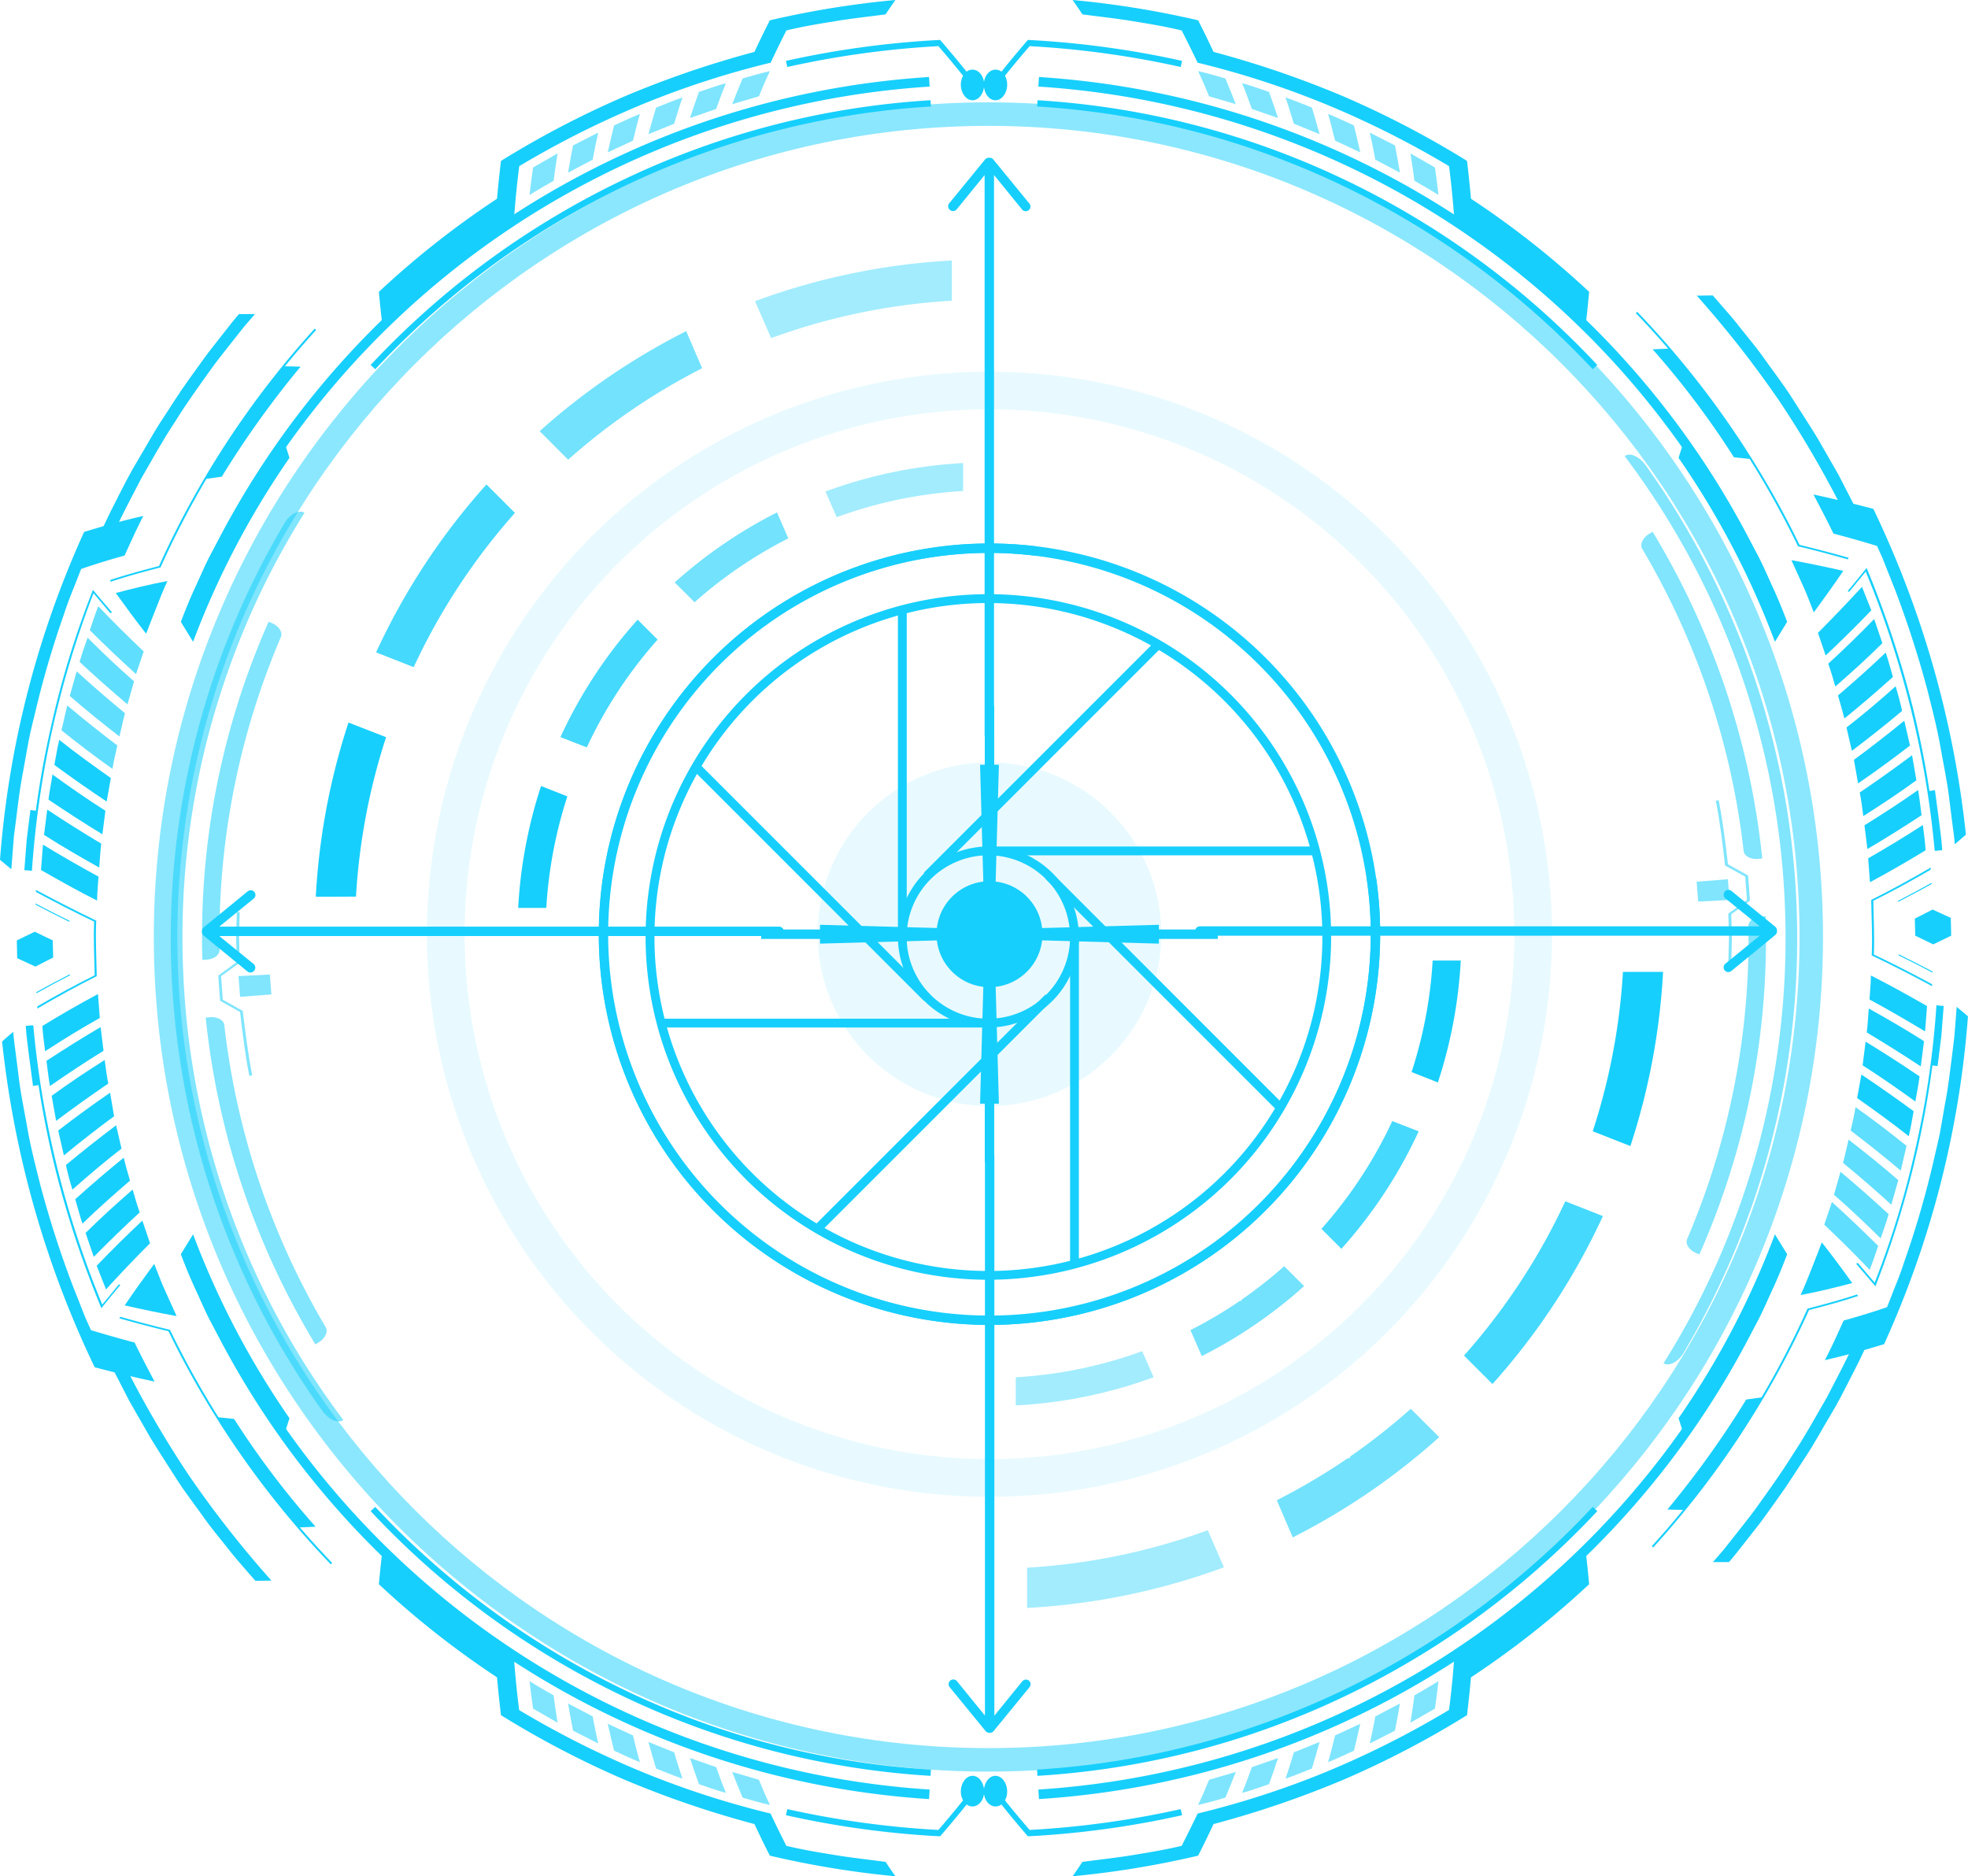 <svg xmlns="http://www.w3.org/2000/svg" xmlns:xlink="http://www.w3.org/1999/xlink" viewBox="0 0 493.01 469.96"><defs><style>.cls-1{mask:url(#mask);filter:url(#luminosity-noclip-8);}.cls-10,.cls-2,.cls-4,.cls-6,.cls-8{mix-blend-mode:multiply;}.cls-2{fill:url(#Безымянный_градиент_2);}.cls-11,.cls-3{mask:url(#mask-2);}.cls-4{fill:url(#linear-gradient);}.cls-12,.cls-5{mask:url(#mask-3);}.cls-6{fill:url(#linear-gradient-2);}.cls-7{mask:url(#mask-4);filter:url(#luminosity-noclip-9);}.cls-8{fill:url(#linear-gradient-3);}.cls-9{mask:url(#mask-5);filter:url(#luminosity-noclip-10);}.cls-10{fill:url(#linear-gradient-4);}.cls-11{filter:url(#luminosity-noclip-11);}.cls-12{filter:url(#luminosity-noclip-12);}.cls-13{opacity:0.5;}.cls-14,.cls-16,.cls-17,.cls-19,.cls-20,.cls-21,.cls-22{fill:#17cffc;}.cls-15{mask:url(#mask-8);}.cls-16,.cls-18{opacity:0.55;}.cls-17{opacity:0.68;}.cls-19{opacity:0.8;}.cls-20{opacity:0.6;}.cls-21,.cls-25{opacity:0.4;}.cls-22{opacity:0.1;}.cls-23{mask:url(#mask-9);}.cls-24{mask:url(#mask-10);}.cls-26{mask:url(#mask-11);}.cls-27{mask:url(#mask-12);}.cls-28{filter:url(#luminosity-noclip-5);}.cls-29{filter:url(#luminosity-noclip-4);}.cls-30{filter:url(#luminosity-noclip-3);}.cls-31{filter:url(#luminosity-noclip-2);}.cls-32{filter:url(#luminosity-noclip);}</style><filter id="luminosity-noclip" x="20.64" y="-8427.46" width="453.94" height="32766" filterUnits="userSpaceOnUse" color-interpolation-filters="sRGB"><feFlood flood-color="#fff" result="bg"/><feBlend in="SourceGraphic" in2="bg"/></filter><mask id="mask" x="20.64" y="-8427.46" width="453.94" height="32766" maskUnits="userSpaceOnUse"><g class="cls-32"/></mask><radialGradient id="Безымянный_градиент_2" cx="230.34" cy="332.72" r="257.22" gradientTransform="translate(44.36 -58.87) scale(0.88)" gradientUnits="userSpaceOnUse"><stop offset="0.59" stop-color="#fff"/><stop offset="0.81" stop-color="gray"/><stop offset="0.9" stop-color="#4d4d4d"/><stop offset="1"/></radialGradient><filter id="luminosity-noclip-2" x="268.98" y="-8427.46" width="95.52" height="32766" filterUnits="userSpaceOnUse" color-interpolation-filters="sRGB"><feFlood flood-color="#fff" result="bg"/><feBlend in="SourceGraphic" in2="bg"/></filter><mask id="mask-2" x="268.98" y="-8427.46" width="95.52" height="32766" maskUnits="userSpaceOnUse"><g class="cls-31"/></mask><linearGradient id="linear-gradient" x1="332.59" y1="149.31" x2="269.57" y2="212.33" gradientUnits="userSpaceOnUse"><stop offset="0" stop-color="#fff"/><stop offset="0.03" stop-color="#ededed"/><stop offset="0.14" stop-color="#b6b6b6"/><stop offset="0.26" stop-color="#868686"/><stop offset="0.37" stop-color="#5d5d5d"/><stop offset="0.49" stop-color="#3b3b3b"/><stop offset="0.61" stop-color="#212121"/><stop offset="0.73" stop-color="#0f0f0f"/><stop offset="0.86" stop-color="#040404"/><stop offset="1"/></linearGradient><filter id="luminosity-noclip-3" x="131.26" y="-8427.46" width="95.52" height="32766" filterUnits="userSpaceOnUse" color-interpolation-filters="sRGB"><feFlood flood-color="#fff" result="bg"/><feBlend in="SourceGraphic" in2="bg"/></filter><mask id="mask-3" x="131.26" y="-8427.46" width="95.52" height="32766" maskUnits="userSpaceOnUse"><g class="cls-30"/></mask><linearGradient id="linear-gradient-2" x1="-853.54" y1="-842.26" x2="-916.56" y2="-779.24" gradientTransform="translate(-690.38 -523.52) rotate(180)" xlink:href="#linear-gradient"/><filter id="luminosity-noclip-4" x="262.51" y="-8427.46" width="66.25" height="32766" filterUnits="userSpaceOnUse" color-interpolation-filters="sRGB"><feFlood flood-color="#fff" result="bg"/><feBlend in="SourceGraphic" in2="bg"/></filter><mask id="mask-4" x="262.51" y="-8427.46" width="66.25" height="32766" maskUnits="userSpaceOnUse"><g class="cls-29"/></mask><linearGradient id="linear-gradient-3" x1="306.63" y1="175.27" x2="262.92" y2="218.98" xlink:href="#linear-gradient"/><filter id="luminosity-noclip-5" x="167" y="-8427.46" width="66.25" height="32766" filterUnits="userSpaceOnUse" color-interpolation-filters="sRGB"><feFlood flood-color="#fff" result="bg"/><feBlend in="SourceGraphic" in2="bg"/></filter><mask id="mask-5" x="167" y="-8427.46" width="66.25" height="32766" maskUnits="userSpaceOnUse"><g class="cls-28"/></mask><linearGradient id="linear-gradient-4" x1="-879.5" y1="-816.3" x2="-923.21" y2="-772.59" gradientTransform="translate(-690.38 -523.52) rotate(180)" xlink:href="#linear-gradient"/><filter id="luminosity-noclip-8" x="20.64" y="7.75" width="453.94" height="453.94" filterUnits="userSpaceOnUse" color-interpolation-filters="sRGB"><feFlood flood-color="#fff" result="bg"/><feBlend in="SourceGraphic" in2="bg"/></filter><mask id="mask-8" x="20.64" y="7.75" width="453.94" height="453.94" maskUnits="userSpaceOnUse"><g class="cls-1"><path class="cls-2" d="M474.58,234.72a227,227,0,0,0-227-227v52A174.94,174.94,0,0,1,422.54,234.72Zm-227,174.92A174.91,174.91,0,0,1,72.69,234.72h-52a227,227,0,0,0,227,227Z"/></g></mask><filter id="luminosity-noclip-9" x="262.51" y="153.97" width="66.25" height="64.6" filterUnits="userSpaceOnUse" color-interpolation-filters="sRGB"><feFlood flood-color="#fff" result="bg"/><feBlend in="SourceGraphic" in2="bg"/></filter><mask id="mask-9" x="262.51" y="153.97" width="66.25" height="64.6" maskUnits="userSpaceOnUse"><g class="cls-7"><path class="cls-8" d="M328.76,218.57A76.59,76.59,0,0,0,262.51,154v64.6Z"/></g></mask><filter id="luminosity-noclip-10" x="167" y="249.48" width="66.25" height="64.6" filterUnits="userSpaceOnUse" color-interpolation-filters="sRGB"><feFlood flood-color="#fff" result="bg"/><feBlend in="SourceGraphic" in2="bg"/></filter><mask id="mask-10" x="167" y="249.48" width="66.25" height="64.6" maskUnits="userSpaceOnUse"><g class="cls-9"><path class="cls-10" d="M167,249.48a76.59,76.59,0,0,0,66.24,64.6v-64.6Z"/></g></mask><filter id="luminosity-noclip-11" x="268.98" y="118.59" width="95.52" height="93.15" filterUnits="userSpaceOnUse" color-interpolation-filters="sRGB"><feFlood flood-color="#fff" result="bg"/><feBlend in="SourceGraphic" in2="bg"/></filter><mask id="mask-11" x="268.98" y="118.59" width="95.52" height="93.15" maskUnits="userSpaceOnUse"><g class="cls-11"><path class="cls-4" d="M364.5,211.74A110.46,110.46,0,0,0,269,118.59v93.15Z"/></g></mask><filter id="luminosity-noclip-12" x="131.26" y="256.31" width="95.52" height="93.15" filterUnits="userSpaceOnUse" color-interpolation-filters="sRGB"><feFlood flood-color="#fff" result="bg"/><feBlend in="SourceGraphic" in2="bg"/></filter><mask id="mask-12" x="131.26" y="256.31" width="95.52" height="93.15" maskUnits="userSpaceOnUse"><g class="cls-12"><path class="cls-6" d="M131.26,256.31a110.47,110.47,0,0,0,95.52,93.15V256.31Z"/></g></mask></defs><title>circle_13</title><g id="Layer_2" data-name="Layer 2"><g id="Layer_1-2" data-name="Layer 1"><g class="cls-13"><path class="cls-14" d="M247.61,443.79C132.33,443.79,38.53,350,38.53,234.72S132.33,25.64,247.61,25.64s209.08,93.79,209.08,209.08S362.9,443.79,247.61,443.79Zm0-412.26c-112,0-203.18,91.15-203.18,203.19S135.57,437.9,247.61,437.9,450.8,346.75,450.8,234.72,359.65,31.53,247.61,31.53Z"/></g><g class="cls-13"><g class="cls-15"><path class="cls-14" d="M474.58,234.72a227,227,0,0,0-227-227v52A174.94,174.94,0,0,1,422.54,234.72Zm-227,174.92A174.91,174.91,0,0,1,72.69,234.72h-52a227,227,0,0,0,227,227Z"/></g></g><path class="cls-14" d="M247.61,320.58a85.87,85.87,0,1,1,85.86-85.86A86,86,0,0,1,247.61,320.58Zm0-169.52a83.66,83.66,0,1,0,83.66,83.66A83.75,83.75,0,0,0,247.61,151.06Z"/><path class="cls-14" d="M247.61,257.39a22.67,22.67,0,1,1,22.67-22.67A22.7,22.7,0,0,1,247.61,257.39Zm0-43.14a20.47,20.47,0,1,0,20.46,20.47A20.49,20.49,0,0,0,247.61,214.25Z"/><rect class="cls-14" x="268.07" y="234.72" width="2.21" height="81.52"/><rect class="cls-14" x="224.94" y="152.73" width="2.21" height="81.99"/><rect class="cls-14" x="247.61" y="212.05" width="81.99" height="2.21"/><rect class="cls-14" x="165.62" y="255.18" width="81.99" height="2.21"/><rect class="cls-14" x="193.11" y="277.61" width="81.52" height="2.21" transform="translate(-128.58 247.01) rotate(-45)"/><rect class="cls-14" x="220.19" y="189.31" width="81.99" height="2.21" transform="translate(-58.14 240.45) rotate(-45)"/><rect class="cls-14" x="290.58" y="207.39" width="2.21" height="81.99" transform="translate(-90.2 279) rotate(-45)"/><rect class="cls-14" x="202.1" y="179.91" width="2.21" height="81.99" transform="translate(-96.69 208.39) rotate(-45)"/><path class="cls-14" d="M260.12,448.28a213.92,213.92,0,0,0,182.42-128l2.2,1A216.27,216.27,0,0,1,260.27,450.67Z"/><path class="cls-14" d="M369.08,410.15c-.17,6.52-.79,12.88-1.57,19.5a234.6,234.6,0,0,1-30.71,16.06A246.4,246.4,0,0,1,304,456.93c-1.22,2.64-2.51,5.26-3.85,7.91A232.33,232.33,0,0,1,268.71,470c.82-1.19,1.64-2.35,2.44-3.6,4.16-.56,8.35-1,12.49-1.68s8.3-1.35,12.39-2.35q2.06-4.05,4-8.08a223.3,223.3,0,0,0,32.47-10.55A234.48,234.48,0,0,0,363,428.34c.66-5,1.11-10.08,1.45-15C366,412.37,367.54,411.24,369.08,410.15Z"/><path class="cls-16" d="M360.35,421.12c-.23,2.33-.55,4.57-.87,6.89l-6.15,3.53c.37-2.3.72-4.59,1-6.85C356.36,423.49,358.39,422.37,360.35,421.12Z"/><path class="cls-16" d="M350.7,426.72c-.37,2.27-.79,4.52-1.24,6.81l-6.32,3.22c.51-2.25,1-4.54,1.39-6.79Z"/><path class="cls-16" d="M340.77,431.8q-.75,3.34-1.59,6.74c-2.16,1-4.29,2-6.48,2.88.64-2.18,1.19-4.48,1.75-6.69Z"/><path class="cls-16" d="M330.58,436.35q-.91,3.31-1.93,6.67c-2.2.83-4.37,1.79-6.62,2.53.76-2.14,1.43-4.38,2.09-6.58Z"/><path class="cls-16" d="M320.18,440.38c-.72,2.18-1.48,4.36-2.27,6.56-2.25.73-4.46,1.59-6.75,2.18.87-2.1,1.67-4.26,2.44-6.44Z"/><path class="cls-16" d="M309.58,443.87q-1.24,3.21-2.6,6.44c-2.28.64-4.54,1.34-6.85,1.83,1-2.07,1.89-4.15,2.76-6.31Z"/><path class="cls-14" d="M421.8,359.34l-1.3-4.07a211.53,211.53,0,0,0,24.14-46.08l3.07,5c-1.11,2.88-2.24,5.75-3.56,8.53s-2.46,5.66-3.93,8.37A206.17,206.17,0,0,1,421.8,359.34Z"/><path class="cls-14" d="M249.49,448.12q4,5.14,8.45,10.28a231,231,0,0,0,37.84-5.22l.35,1.53A231.85,231.85,0,0,1,257.5,460q-4.63-5.36-8.83-10.73Z"/><path class="cls-14" d="M259.81,443.28a205.79,205.79,0,0,0,75.92-19.53A209.82,209.82,0,0,0,399,377.47l1.14,1.07a211.1,211.1,0,0,1-63.77,46.62,207.4,207.4,0,0,1-76.49,19.69Z"/><path class="cls-14" d="M367.47,420.85a223.59,223.59,0,0,0,30.63-24q-.36-4-.83-8a216.21,216.21,0,0,1-30.69,25Q367.06,417.34,367.47,420.85Z"/><path class="cls-14" d="M252.31,448.61c.07,2.12-1.21,3.87-2.85,3.91s-3-1.65-3-3.77,1.28-3.87,2.85-3.91S252.25,446.49,252.31,448.61Z"/><path class="cls-14" d="M260.12,21.69a213.88,213.88,0,0,1,182.42,128l2.2-1A216.27,216.27,0,0,0,260.27,19.29Z"/><path class="cls-14" d="M369.08,59.81c-.17-6.52-.79-12.88-1.57-19.5A235.82,235.82,0,0,0,336.8,24.25,246.4,246.4,0,0,0,304,13c-1.22-2.64-2.51-5.26-3.85-7.91A232.33,232.33,0,0,0,268.71,0c.82,1.19,1.64,2.36,2.44,3.6,4.16.56,8.35,1,12.49,1.68s8.3,1.35,12.39,2.35q2.06,4.05,4,8.08a222.13,222.13,0,0,1,32.47,10.56A234.42,234.42,0,0,1,363,41.62c.66,5,1.11,10.08,1.45,15C366,57.59,367.54,58.72,369.08,59.81Z"/><path class="cls-16" d="M360.35,48.84c-.23-2.33-.55-4.57-.87-6.88l-6.15-3.54q.56,3.45,1,6.86C356.36,46.47,358.39,47.6,360.35,48.84Z"/><path class="cls-16" d="M350.7,43.25c-.37-2.28-.79-4.53-1.24-6.82l-6.32-3.22c.51,2.26,1,4.55,1.39,6.79Z"/><path class="cls-16" d="M340.77,38.17q-.75-3.36-1.59-6.75c-2.16-1-4.29-2-6.48-2.88.64,2.18,1.19,4.48,1.75,6.69Z"/><path class="cls-16" d="M330.58,33.61q-.91-3.32-1.93-6.66c-2.2-.84-4.37-1.8-6.62-2.54.76,2.14,1.43,4.39,2.09,6.58Z"/><path class="cls-16" d="M320.18,29.58q-1.08-3.25-2.27-6.56c-2.25-.73-4.46-1.59-6.75-2.18.87,2.1,1.67,4.27,2.44,6.45Z"/><path class="cls-16" d="M309.58,26.09q-1.24-3.19-2.6-6.44c-2.28-.63-4.54-1.34-6.85-1.83,1,2.07,1.89,4.15,2.76,6.31Z"/><path class="cls-14" d="M421.8,110.62l-1.3,4.07a211.53,211.53,0,0,1,24.14,46.08l3.07-5c-1.11-2.88-2.24-5.74-3.56-8.53s-2.46-5.66-3.93-8.37A206.17,206.17,0,0,0,421.8,110.62Z"/><path class="cls-14" d="M249.49,21.84q4-5.14,8.45-10.28a232.14,232.14,0,0,1,37.84,5.22l.35-1.53A232.9,232.9,0,0,0,257.5,10q-4.63,5.36-8.83,10.73Z"/><path class="cls-14" d="M259.81,26.68a205.8,205.8,0,0,1,75.92,19.54A209.66,209.66,0,0,1,399,92.5l1.14-1.07A211.13,211.13,0,0,0,336.4,44.8a207.4,207.4,0,0,0-76.49-19.69Z"/><path class="cls-14" d="M367.47,49.11a223.59,223.59,0,0,1,30.63,24q-.36,4-.83,8a216.9,216.9,0,0,0-30.69-25Q367.06,52.63,367.47,49.11Z"/><path class="cls-14" d="M252.31,21.36c.07-2.12-1.21-3.88-2.85-3.92s-3,1.65-3,3.77,1.28,3.87,2.85,3.91S252.25,23.47,252.31,21.36Z"/><path class="cls-14" d="M484,246.54q-7.27-3.94-14.58-7.44c.21-4.48-.06-9-.13-13.45,4.91-2.45,9.58-5,14.33-7.77l.1-.45-.14-.05c-4.92,2.84-9.73,5.52-14.82,8.05.08,4.63.35,9.27.13,13.9q7.5,3.58,15,7.64l.13.07Z"/><path class="cls-14" d="M483.91,221.43c-2.7,1.53-5.54,3-8.33,4.46l-.15-.21c2.85-1.46,5.7-3,8.46-4.54Z"/><path class="cls-14" d="M484.1,243.64q-4.26-2.26-8.55-4.36l.16-.21q4.2,2.07,8.4,4.28Z"/><path class="cls-14" d="M488.8,234.38l-.1-4.45-4.56-2.09-4.45,2.27.11,4.29c1.53.71,3,1.43,4.48,2.17C485.79,235.85,487.34,235.12,488.8,234.38Z"/><path class="cls-14" d="M468.33,250.36c.14-2,.34-4,.35-6,4.82,2.42,9.4,5,14.07,7.66l-.49,6.36Q475.32,254.17,468.33,250.36Z"/><path class="cls-14" d="M467.65,258.63c.25-2,.33-4,.5-6,4.62,2.58,9.37,5.32,13.84,8.18l-.81,6.33Q474.45,262.7,467.65,258.63Z"/><path class="cls-14" d="M466.61,266.87l.75-5.94q6.78,4.14,13.51,8.7c-.24,2.11-.7,4.2-1.05,6.3C475.45,272.77,471.16,269.77,466.61,266.87Z"/><path class="cls-14" d="M465.24,275.07l1.06-5.9q6.58,4.38,13.09,9.19c-.39,2.09-.71,4.19-1.22,6.26C474,281.32,469.58,278.11,465.24,275.07Z"/><path class="cls-17" d="M463.61,283.21c.46-1.94.91-3.89,1.23-5.86,4.4,3.1,8.59,6.32,12.77,9.68l-1.44,6.22Q469.94,288,463.61,283.21Z"/><path class="cls-17" d="M461.7,291.3c.53-1.93.93-3.89,1.39-5.83,4.18,3.24,8.45,6.66,12.46,10.16l-1.75,6.15Q467.82,296.32,461.7,291.3Z"/><path class="cls-17" d="M459.44,299.29l1.63-5.76q6.09,5.1,12.06,10.62c-.57,2.06-1.33,4.05-2,6.07C467.29,306.44,463.5,302.83,459.44,299.29Z"/><path class="cls-17" d="M457,306.77l1.92-5.67q5.86,5.29,11.59,11c-.71,2-1.32,4.05-2.14,6C464.76,314.26,460.84,310.42,457,306.77Z"/><path class="cls-14" d="M468,215l.45,6q7-3.77,13.94-8c-.12-2.13-.43-4.23-.69-6.34C477.19,209.58,472.67,212.35,468,215Z"/><path class="cls-14" d="M467.07,206.74c.24,2,.52,4,.73,5.94,4.58-2.68,9.06-5.5,13.57-8.46-.29-2.11-.49-4.23-.86-6.32C476.13,201,471.57,203.93,467.07,206.74Z"/><path class="cls-14" d="M465.89,198.52c.39,2,.65,3.94.89,5.92q3.38-2.15,6.74-4.39c2.2-1.49,4.38-3,6.56-4.58L479,189.18Q472.47,194.07,465.89,198.52Z"/><path class="cls-14" d="M464.43,190.34l1.05,5.9c4.37-3,8.74-6.19,13-9.48l-1.43-6.22C472.88,183.94,468.69,187.21,464.43,190.34Z"/><path class="cls-14" d="M462.57,182.24l1.35,5.84q6.34-4.77,12.58-10c-.44-2.08-1-4.12-1.62-6.17C470.88,175.51,466.81,178.93,462.57,182.24Z"/><path class="cls-14" d="M460.44,174.21c.54,1.93,1.12,3.84,1.61,5.77,4.13-3.34,8.14-6.79,12.15-10.4-.6-2-1.12-4.11-1.8-6.12C468.54,167.15,464.47,170.77,460.44,174.21Z"/><path class="cls-14" d="M458,166.26c.67,1.88,1.24,3.8,1.77,5.72,2-1.75,4-3.53,6-5.35s3.87-3.64,5.79-5.51l-2.05-6.05Q463.88,160.86,458,166.26Z"/><path class="cls-14" d="M455.42,158.53l1.93,5.67c3.86-3.63,7.72-7.42,11.44-11.31L466.45,147Q461,152.94,455.42,158.53Z"/><path class="cls-14" d="M465,316.58l.4-.23,4.23,4.95a227.49,227.49,0,0,0,10.35-34.16,229.89,229.89,0,0,0,5.12-35.28l.52,0a238.25,238.25,0,0,1-15.8,70.36Q467.39,319.37,465,316.58Z"/><polygon class="cls-14" points="483.8 266.85 484.74 259.38 485.31 251.87 486.92 251.99 486.33 259.54 485.39 267.06 483.8 266.85"/><path class="cls-14" d="M462.86,148.06c1.6-1.9,3.18-3.84,4.75-5.8A249.94,249.94,0,0,1,479.13,177a242.79,242.79,0,0,1,6.06,36.09l-.52.05a238.68,238.68,0,0,0-6-35.61,243.94,243.94,0,0,0-11.28-34.33l-4.17,5.08Z"/><path class="cls-14" d="M483.14,198.18l1,7.46c.3,2.49.67,5,.81,7.48l1.6-.14c-.14-2.52-.51-5-.82-7.53l-1-7.52Z"/><path class="cls-14" d="M489.69,211.5c0-.08-.07-1.35-.37-3.5s-.66-5.17-1.12-8.79-1.33-7.78-2.12-12.25-2-9.16-3.17-13.84a256.31,256.31,0,0,0-8.12-25.24l-3.22-8.12-1.35-3q-5.52-1.68-10.92-3.1c-1.59-3.3-3.31-6.53-5-9.79q7.38,1.58,15,3.6a249.52,249.52,0,0,1,23.19,81.6C491.59,209.88,490.63,210.69,489.69,211.5Z"/><path class="cls-14" d="M465.35,128.24,460.61,119l-5.22-9.11c-2-3.29-4.23-6.69-6.42-10.13s-4.7-6.68-6.9-9.8-4.54-5.83-6.42-8.24-3.62-4.27-4.76-5.64L429.06,74l-4,.06a264.34,264.34,0,0,1,20.72,26.44,258.93,258.93,0,0,1,16.81,29.11Z"/><path class="cls-14" d="M450.43,136.85A227.61,227.61,0,0,0,409.8,78.44l.35-.34a228.12,228.12,0,0,1,40.65,58.38c4.07,1,8.16,2.05,12.3,3.24l-.2.41Q456.6,138.32,450.43,136.85Z"/><path class="cls-14" d="M438.6,115l-4.23-.45A214,214,0,0,0,414,87.5l4.23-.18A217.76,217.76,0,0,1,438.6,115Z"/><path class="cls-14" d="M461.77,143q-6.58-1.5-13-2.68l2.94,6.49c1,2.16,1.78,4.4,2.67,6.6C456.86,150,459.41,146.51,461.77,143Z"/><path class="cls-14" d="M490.17,252.21c0,.08-.1,1.35-.27,3.5-.08,1.08-.18,2.38-.3,3.87l-.6,4.95c-.47,3.62-.93,7.84-1.81,12.3L486,283.71c-.49,2.32-1.06,4.67-1.59,7A235.75,235.75,0,0,1,477,316.19c-1.1,3.44-2.32,6.2-3.06,8.17l-1.21,3.08c-3.56,1.24-7.25,2.34-10.88,3.36-1.51,3.33-3,6.69-4.7,9.91,5-1.12,9.9-2.48,14.84-4A241.76,241.76,0,0,0,493,254.58Z"/><path class="cls-14" d="M468,336.05s-.46,1-1.2,2.65-1.92,3.95-3.32,6.69-3,5.95-5,9.25-3.9,6.9-6.16,10.3-4.39,6.88-6.66,10-4.24,6.05-6.18,8.42l-4.56,5.8c-1.11,1.4-1.8,2.14-1.8,2.14h-4l2.75-3.18,2.61-3.3c1.72-2.21,3.49-4.38,5.15-6.63,3.26-4.57,6.57-9.09,9.51-13.86,3.12-4.67,5.8-9.6,8.61-14.45,2.54-5,5.26-9.91,7.47-15.07Z"/><path class="cls-14" d="M413.8,387.31a227,227,0,0,0,39-59.49c4.14-1.07,8.38-2.22,12.44-3.57l.22.4c-4,1.34-8.21,2.47-12.27,3.52a227.93,227.93,0,0,1-39.05,59.48Z"/><path class="cls-14" d="M441.63,350l-4.18.58a239,239,0,0,1-19.74,27.55c1.41.05,2.84.09,4.23.09A233.17,233.17,0,0,0,441.63,350Z"/><path class="cls-14" d="M464,321.41c-4.32,1.14-8.55,2.18-12.93,3,1-2.14,1.87-4.36,2.74-6.57s1.76-4.41,2.58-6.63C459,314.54,461.53,317.92,464,321.41Z"/><g class="cls-18"><path class="cls-14" d="M416.73,341.51a198.37,198.37,0,0,0,14.08-26.71,206.82,206.82,0,0,0,9.89-28.52,201.54,201.54,0,0,0,6.42-59.91A200.05,200.05,0,0,0,407,114.26c1.32-1,3.7.08,5.34,2.4a203.77,203.77,0,0,1,9.55,222C420.52,341.19,418.07,342.36,416.73,341.51Z"/><path class="cls-14" d="M442.31,229.5a194.54,194.54,0,0,1-16.6,84.74l-.91-.4c-1.7-.77-2.67-2.32-2.14-3.47A190.8,190.8,0,0,0,438,231.92c0-1.26,1.45-2.33,3.32-2.39Z"/><path class="cls-14" d="M414,133.21a197,197,0,0,1,27.47,81.84l-1,.1c-1.85.18-3.5-.69-3.66-1.94a191.1,191.1,0,0,0-25.42-75.74c-.63-1.1.17-2.78,1.75-3.75Z"/><path class="cls-14" d="M429.83,200.58l.72-.13c1.06,5.3,1.7,10.68,2.32,16.05l5.05,2.81c.15,2.11.35,4.21.46,6.32L433.71,229l.15,6.26-.16,6.26-.74,0,.17-6.33-.16-6.34,4.67-3.37-.44-5.88-5.05-2.8C431.54,211.35,430.89,205.93,429.83,200.58Z"/><polygon class="cls-14" points="425.03 220.87 432.86 220.25 433.26 225.45 425.41 225.84 425.03 220.87"/></g><path class="cls-14" d="M232.89,21.69a213.92,213.92,0,0,0-182.42,128l-2.2-1A216.3,216.3,0,0,1,232.74,19.29Z"/><path class="cls-14" d="M123.93,59.81c.17-6.52.79-12.88,1.57-19.5a235.82,235.82,0,0,1,30.71-16.06A246.89,246.89,0,0,1,189,13c1.23-2.64,2.51-5.26,3.85-7.91A232.47,232.47,0,0,1,224.31,0c-.83,1.19-1.65,2.36-2.45,3.6-4.16.56-8.34,1-12.49,1.68S201.07,6.63,197,7.63q-2.05,4.05-3.95,8.08a221.86,221.86,0,0,0-32.48,10.56,235.05,235.05,0,0,0-30.49,15.35c-.65,5-1.11,10.08-1.45,15C127,57.59,125.48,58.72,123.93,59.81Z"/><path class="cls-16" d="M132.66,48.84c.23-2.33.56-4.57.88-6.88l6.15-3.54q-.57,3.45-1,6.86C136.65,46.47,134.62,47.6,132.66,48.84Z"/><path class="cls-16" d="M142.31,43.25c.37-2.28.8-4.53,1.24-6.82l6.32-3.22c-.51,2.26-1,4.55-1.39,6.79Z"/><path class="cls-16" d="M152.25,38.17q.74-3.36,1.58-6.75c2.16-1,4.29-2,6.48-2.88-.64,2.18-1.19,4.48-1.74,6.69Z"/><path class="cls-16" d="M162.43,33.61q.91-3.32,1.93-6.66c2.21-.84,4.37-1.8,6.62-2.54-.75,2.14-1.43,4.39-2.09,6.58Z"/><path class="cls-16" d="M172.84,29.58q1.08-3.25,2.26-6.56c2.25-.73,4.46-1.59,6.75-2.18-.86,2.1-1.67,4.27-2.43,6.45Z"/><path class="cls-16" d="M183.43,26.09q1.24-3.19,2.6-6.44c2.28-.63,4.54-1.34,6.85-1.83-1,2.07-1.89,4.15-2.76,6.31Z"/><path class="cls-14" d="M71.21,110.62l1.31,4.07a211.56,211.56,0,0,0-24.15,46.08l-3.07-5c1.11-2.88,2.24-5.74,3.57-8.53s2.45-5.66,3.92-8.37A207.11,207.11,0,0,1,71.21,110.62Z"/><path class="cls-14" d="M243.52,21.84q-4-5.14-8.44-10.28a232.26,232.26,0,0,0-37.85,5.22l-.34-1.53A232.9,232.9,0,0,1,235.52,10q4.62,5.36,8.83,10.73Z"/><path class="cls-14" d="M233.21,26.68a205.8,205.8,0,0,0-75.93,19.54A209.49,209.49,0,0,0,94,92.5l-1.15-1.07A211.13,211.13,0,0,1,156.61,44.8a207.45,207.45,0,0,1,76.5-19.69Z"/><path class="cls-14" d="M125.54,49.11a224.2,224.2,0,0,0-30.63,24q.36,4,.84,8a216.25,216.25,0,0,1,30.68-25Q126,52.63,125.54,49.11Z"/><path class="cls-14" d="M240.7,21.36c-.06-2.12,1.21-3.88,2.85-3.92s3,1.65,3,3.77-1.29,3.87-2.86,3.91S240.76,23.47,240.7,21.36Z"/><path class="cls-14" d="M232.89,448.28a214,214,0,0,1-182.42-128l-2.2,1A216.3,216.3,0,0,0,232.74,450.67Z"/><path class="cls-14" d="M123.93,410.15c.17,6.52.79,12.88,1.57,19.5a234.6,234.6,0,0,0,30.71,16.06A246.89,246.89,0,0,0,189,456.93c1.23,2.64,2.51,5.26,3.85,7.91A232.47,232.47,0,0,0,224.31,470c-.83-1.19-1.65-2.35-2.45-3.6-4.16-.56-8.34-1-12.49-1.68s-8.3-1.35-12.39-2.35q-2.05-4.05-3.95-8.08a223,223,0,0,1-32.48-10.55,235.11,235.11,0,0,1-30.49-15.36c-.65-5-1.11-10.08-1.45-15C127,412.37,125.48,411.24,123.93,410.15Z"/><path class="cls-16" d="M132.66,421.12c.23,2.33.56,4.57.88,6.89l6.15,3.53c-.38-2.3-.73-4.59-1-6.85C136.65,423.49,134.62,422.37,132.66,421.12Z"/><path class="cls-16" d="M142.31,426.72c.37,2.27.8,4.52,1.24,6.81l6.32,3.22c-.51-2.25-1-4.54-1.39-6.79Z"/><path class="cls-16" d="M152.25,431.8q.74,3.34,1.58,6.74c2.16,1,4.29,2,6.48,2.88-.64-2.18-1.19-4.48-1.74-6.69Z"/><path class="cls-16" d="M162.43,436.35q.91,3.31,1.93,6.67c2.21.83,4.37,1.79,6.62,2.53-.75-2.14-1.43-4.38-2.09-6.58Z"/><path class="cls-16" d="M172.84,440.38c.72,2.18,1.47,4.36,2.26,6.56,2.25.73,4.46,1.59,6.75,2.18-.86-2.1-1.67-4.26-2.43-6.44Z"/><path class="cls-16" d="M183.43,443.87q1.24,3.21,2.6,6.44c2.28.64,4.54,1.34,6.85,1.83-1-2.07-1.89-4.15-2.76-6.31Z"/><path class="cls-14" d="M71.21,359.34l1.31-4.07a211.56,211.56,0,0,1-24.15-46.08l-3.07,5c1.11,2.88,2.24,5.75,3.57,8.53s2.45,5.66,3.92,8.37A207.11,207.11,0,0,0,71.21,359.34Z"/><path class="cls-14" d="M243.52,448.12q-4,5.14-8.44,10.28a231.17,231.17,0,0,1-37.85-5.22l-.34,1.53A231.85,231.85,0,0,0,235.52,460q4.62-5.36,8.83-10.73Z"/><path class="cls-14" d="M233.21,443.28a205.79,205.79,0,0,1-75.93-19.53A209.66,209.66,0,0,1,94,377.47l-1.15,1.07a211.1,211.1,0,0,0,63.77,46.62,207.45,207.45,0,0,0,76.5,19.69Z"/><path class="cls-14" d="M125.54,420.85a224.2,224.2,0,0,1-30.63-24q.36-4,.84-8a215.56,215.56,0,0,0,30.68,25Q126,417.34,125.54,420.85Z"/><path class="cls-14" d="M240.7,448.61c-.06,2.12,1.21,3.87,2.85,3.91s3-1.65,3-3.77-1.29-3.87-2.86-3.91S240.76,446.49,240.7,448.61Z"/><path class="cls-14" d="M9,223.43q7.28,3.93,14.58,7.43c-.21,4.49.06,9,.14,13.45-4.92,2.45-9.59,5-14.34,7.77l-.09.45.13.06c4.93-2.85,9.74-5.53,14.82-8.06-.08-4.63-.35-9.26-.13-13.9Q16.6,227,9.13,223L9,222.92Z"/><path class="cls-14" d="M9.11,248.53c2.7-1.53,5.53-3,8.32-4.45l.16.2c-2.85,1.46-5.71,3-8.46,4.54Z"/><path class="cls-14" d="M8.91,226.33q4.27,2.25,8.55,4.35l-.15.21q-4.21-2.07-8.41-4.28Z"/><path class="cls-14" d="M4.21,235.58l.1,4.45,4.56,2.1,4.45-2.28-.11-4.29c-1.53-.71-3-1.43-4.48-2.17C7.23,234.11,5.68,234.84,4.21,235.58Z"/><path class="cls-14" d="M24.68,219.6c-.14,2-.34,4-.35,6-4.82-2.42-9.4-5-14.06-7.66l.49-6.36Q17.69,215.79,24.68,219.6Z"/><path class="cls-14" d="M25.36,211.33c-.24,2-.33,4-.5,6-4.62-2.59-9.37-5.33-13.83-8.19l.8-6.33Q18.57,207.27,25.36,211.33Z"/><path class="cls-14" d="M26.41,203.09,25.65,209q-6.78-4.14-13.51-8.7c.24-2.11.71-4.19,1-6.29C17.56,197.2,21.85,200.2,26.41,203.09Z"/><path class="cls-14" d="M27.77,194.89l-1.05,5.9q-6.59-4.38-13.1-9.18c.4-2.09.71-4.2,1.23-6.27C19,188.64,23.43,191.85,27.77,194.89Z"/><path class="cls-17" d="M29.4,186.75c-.46,1.95-.91,3.89-1.22,5.86-4.4-3.1-8.59-6.31-12.78-9.67l1.44-6.22Q23.07,181.94,29.4,186.75Z"/><path class="cls-17" d="M31.31,178.66c-.52,1.93-.92,3.89-1.39,5.83-4.18-3.24-8.45-6.66-12.45-10.16l1.74-6.15Q25.2,173.64,31.31,178.66Z"/><path class="cls-17" d="M33.58,170.67l-1.64,5.77q-6.09-5.12-12-10.63c.56-2.05,1.32-4.05,2-6.07C25.72,163.52,29.51,167.13,33.58,170.67Z"/><path class="cls-17" d="M36,163.19l-1.92,5.68q-5.87-5.31-11.58-11c.7-2,1.31-4.06,2.13-6C28.26,155.71,32.18,159.54,36,163.19Z"/><path class="cls-14" d="M25,255l-.45-6q-7,3.76-13.94,8c.13,2.12.43,4.22.69,6.34C15.83,260.38,20.35,257.61,25,255Z"/><path class="cls-14" d="M25.94,263.22c-.24-2-.52-4-.73-5.94-4.57,2.68-9.06,5.5-13.57,8.46.29,2.11.5,4.23.87,6.32C16.88,269,21.45,266,25.94,263.22Z"/><path class="cls-14" d="M27.12,271.44c-.38-2-.65-3.94-.89-5.92q-3.37,2.14-6.74,4.39c-2.19,1.49-4.38,3-6.55,4.59l1.12,6.28Q20.54,275.9,27.12,271.44Z"/><path class="cls-14" d="M28.58,279.62l-1-5.9c-4.36,3-8.74,6.19-13,9.48L16,289.43Q22.22,284.31,28.58,279.62Z"/><path class="cls-14" d="M30.44,287.72l-1.35-5.84q-6.33,4.77-12.58,9.95c.44,2.08,1,4.13,1.63,6.17C22.14,294.45,26.21,291,30.44,287.72Z"/><path class="cls-14" d="M32.57,295.75C32,293.83,31.45,291.91,31,290c-4.13,3.34-8.14,6.79-12.15,10.4.6,2,1.12,4.11,1.8,6.13C24.47,302.81,28.55,299.19,32.57,295.75Z"/><path class="cls-14" d="M35,303.7c-.67-1.88-1.24-3.79-1.77-5.72-2,1.75-4,3.53-6,5.35s-3.87,3.64-5.79,5.52l2.05,6Q29.14,309.1,35,303.7Z"/><path class="cls-14" d="M37.59,311.43l-1.93-5.67c-3.86,3.63-7.72,7.42-11.44,11.31L26.56,323Q32,317,37.59,311.43Z"/><path class="cls-14" d="M28.06,153.38l-.4.23-4.23-5A237.88,237.88,0,0,0,8,218.11l-.52,0a230.94,230.94,0,0,1,5.22-35.76,227.91,227.91,0,0,1,10.58-34.59Q25.63,150.58,28.06,153.38Z"/><polygon class="cls-14" points="9.22 203.12 8.28 210.59 7.7 218.09 6.1 217.98 6.68 210.42 7.62 202.9 9.22 203.12"/><path class="cls-14" d="M30.15,321.9q-2.4,2.85-4.75,5.81A248.71,248.71,0,0,1,13.89,293a241.31,241.31,0,0,1-6.07-36.09l.52-.05a238.81,238.81,0,0,0,6,35.62,243.39,243.39,0,0,0,11.28,34.32l4.18-5.08Z"/><path class="cls-14" d="M9.87,271.78l-1-7.46c-.31-2.49-.68-5-.82-7.48l-1.6.14c.15,2.52.51,5,.82,7.53l1,7.52Z"/><path class="cls-14" d="M3.32,258.46c0,.08.08,1.35.37,3.5s.66,5.17,1.12,8.79S6.15,278.54,6.93,283s2,9.16,3.18,13.85a253.41,253.41,0,0,0,8.12,25.23c1.33,3.36,2.43,6.16,3.21,8.12l1.35,3q5.52,1.68,10.93,3.11c1.58,3.29,3.3,6.52,5,9.78q-7.38-1.58-15-3.59A249.65,249.65,0,0,1,.52,260.9C1.42,260.08,2.38,259.27,3.32,258.46Z"/><path class="cls-14" d="M27.67,341.72c0,.08,1.92,3.76,4.73,9.23l5.22,9.11c2,3.29,4.23,6.69,6.42,10.14s4.7,6.67,6.91,9.79,4.53,5.83,6.41,8.24,3.62,4.27,4.76,5.65L64,396l4-.06a263.3,263.3,0,0,1-20.73-26.44,260.48,260.48,0,0,1-16.81-29.11Z"/><path class="cls-14" d="M42.58,333.12a228,228,0,0,0,40.64,58.4l-.36.34a228,228,0,0,1-40.65-58.38c-4.07-1-8.15-2.05-12.3-3.24l.2-.4Q36.41,331.64,42.58,333.12Z"/><path class="cls-14" d="M54.41,355l4.23.44a213.29,213.29,0,0,0,20.42,27l-4.22.19A219.27,219.27,0,0,1,54.41,355Z"/><path class="cls-14" d="M31.24,327q6.59,1.51,13,2.68l-2.93-6.49c-1-2.15-1.78-4.4-2.68-6.59C36.16,320,33.61,323.45,31.24,327Z"/><path class="cls-14" d="M2.84,217.75c0-.08.11-1.35.27-3.5.08-1.08.19-2.38.3-3.86s.38-3.15.61-5c.46-3.62.92-7.84,1.8-12.29.4-2.24.81-4.54,1.24-6.88s1-4.68,1.58-7a238.74,238.74,0,0,1,7.42-25.45c1.1-3.44,2.32-6.2,3.06-8.17l1.22-3.07c3.55-1.25,7.24-2.35,10.88-3.37,1.51-3.33,3-6.68,4.69-9.91-5,1.12-9.9,2.48-14.84,4A242.37,242.37,0,0,0,0,215.38Z"/><path class="cls-14" d="M25,133.91s.45-1,1.2-2.65,1.91-3.94,3.31-6.69,3-5.95,5-9.25,3.9-6.89,6.16-10.29,4.39-6.89,6.66-10,4.25-6,6.18-8.41l4.57-5.81c1.1-1.4,1.79-2.14,1.79-2.14h4l-2.74,3.18-2.61,3.3c-1.72,2.21-3.49,4.38-5.16,6.63-3.25,4.57-6.57,9.09-9.51,13.87-3.11,4.66-5.8,9.59-8.6,14.44-2.55,5-5.26,9.91-7.48,15.07Z"/><path class="cls-14" d="M79.21,82.65a227.41,227.41,0,0,0-39,59.49c-4.13,1.07-8.37,2.22-12.44,3.57l-.21-.4c4-1.34,8.2-2.46,12.27-3.52a227.84,227.84,0,0,1,39-59.47Z"/><path class="cls-14" d="M51.38,120l4.18-.59A239.06,239.06,0,0,1,75.31,91.83c-1.42,0-2.85-.09-4.24-.08A231.61,231.61,0,0,0,51.38,120Z"/><path class="cls-14" d="M29,148.55c4.32-1.14,8.56-2.18,12.94-3-1,2.15-1.88,4.36-2.74,6.57s-1.77,4.41-2.59,6.63C34,155.42,31.48,152,29,148.55Z"/><g class="cls-18"><path class="cls-14" d="M76.28,128.45A199.52,199.52,0,0,0,62.2,155.16a206.82,206.82,0,0,0-9.89,28.52,201.1,201.1,0,0,0-6.41,59.91A200,200,0,0,0,86,355.7c-1.32,1-3.7-.08-5.34-2.39a203.76,203.76,0,0,1-9.54-222C72.49,128.78,74.94,127.61,76.28,128.45Z"/><path class="cls-14" d="M50.7,240.46a194.47,194.47,0,0,1,16.6-84.73l.91.4c1.71.76,2.67,2.31,2.15,3.46A190.83,190.83,0,0,0,55,238c0,1.26-1.46,2.33-3.33,2.39Z"/><path class="cls-14" d="M79,336.76a197.07,197.07,0,0,1-27.47-81.85l1-.09c1.85-.19,3.5.68,3.66,1.93a191.1,191.1,0,0,0,25.42,75.74c.63,1.1-.17,2.78-1.74,3.75Z"/><path class="cls-14" d="M63.19,269.38l-.73.13c-1.05-5.3-1.69-10.68-2.32-16l-5-2.81c-.14-2.11-.35-4.21-.45-6.32L59.3,241l-.15-6.26.17-6.25.73,0-.16,6.34.15,6.33-4.66,3.38.43,5.88,5,2.8C61.47,258.61,62.13,264,63.19,269.38Z"/><polygon class="cls-14" points="67.98 249.1 60.15 249.71 59.75 244.51 67.6 244.12 67.98 249.1"/></g><path class="cls-14" d="M257.76,421a1.18,1.18,0,0,0-1.66.17l-7,8.6V289.51a1.18,1.18,0,0,0-2.36,0V429.75l-7-8.6a1.18,1.18,0,1,0-1.83,1.49l9,11a1.18,1.18,0,0,0,.91.43H248a1.17,1.17,0,0,0,.91-.43l9-11A1.19,1.19,0,0,0,257.76,421Z"/><path class="cls-14" d="M238,52.61a1.18,1.18,0,0,0,1.66-.16l7-8.6V184.09a1.18,1.18,0,1,0,2.36,0V43.85l7,8.6a1.18,1.18,0,1,0,1.82-1.5l-9-11a1.17,1.17,0,0,0-.91-.43h-.25a1.18,1.18,0,0,0-.91.43l-9,11A1.18,1.18,0,0,0,238,52.61Z"/><path class="cls-14" d="M63.69,243.14a1.19,1.19,0,0,0-.16-1.66l-8.6-7H195.17a1.18,1.18,0,1,0,0-2.36H54.93l8.6-7a1.18,1.18,0,1,0-1.5-1.82l-11,9a1.2,1.2,0,0,0-.43.92v.25a1.2,1.2,0,0,0,.43.91l11,9A1.19,1.19,0,0,0,63.69,243.14Z"/><path class="cls-14" d="M432.06,223.38a1.18,1.18,0,0,0,.17,1.66l8.6,7H300.59a1.18,1.18,0,1,0,0,2.36H440.83l-8.6,7a1.18,1.18,0,1,0,1.49,1.83l11-9a1.18,1.18,0,0,0,.44-.91v-.25a1.18,1.18,0,0,0-.44-.92l-11-9A1.18,1.18,0,0,0,432.06,223.38Z"/><path class="cls-14" d="M247.88,331.9A97.88,97.88,0,1,1,345.75,234,98,98,0,0,1,247.88,331.9Zm0-193.39A95.52,95.52,0,1,0,343.39,234,95.63,95.63,0,0,0,247.88,138.51Z"/><circle class="cls-14" cx="247.88" cy="234.02" r="13.27"/><rect class="cls-14" x="246.7" y="176.83" width="2.36" height="114.38"/><rect class="cls-14" x="190.69" y="232.84" width="114.38" height="2.36"/><polygon class="cls-14" points="245.52 276.47 247.88 191.57 250.24 276.47 245.52 276.47"/><polygon class="cls-14" points="250.24 191.57 247.88 276.47 245.52 191.57 250.24 191.57"/><polygon class="cls-14" points="205.43 231.66 290.32 234.02 205.43 236.38 205.43 231.66"/><polygon class="cls-14" points="290.32 236.38 205.43 234.02 290.32 231.66 290.32 236.38"/><path class="cls-19" d="M147,187.22a111.4,111.4,0,0,1,17.74-27l-5-5a117.63,117.63,0,0,0-19.35,29.43Z"/><path class="cls-20" d="M174,150.86a111.26,111.26,0,0,1,23.48-16l-2.83-6.5a118.19,118.19,0,0,0-25.63,17.54Z"/><path class="cls-14" d="M136.86,227.43a111.26,111.26,0,0,1,5.27-27.94l-6.59-2.59a118.43,118.43,0,0,0-5.73,30.53Z"/><path class="cls-21" d="M209.61,129.56A110.55,110.55,0,0,1,241.28,123V116a118,118,0,0,0-34.49,7.12Z"/><path class="cls-14" d="M358.9,240.62a110.66,110.66,0,0,1-5.28,27.93l6.59,2.6a118,118,0,0,0,5.73-30.53Z"/><path class="cls-19" d="M348.79,280.83a111.44,111.44,0,0,1-17.75,27l5,5a117.94,117.94,0,0,0,19.36-29.43Z"/><path class="cls-21" d="M286.14,338.47A110.89,110.89,0,0,1,254.47,345v7.06A117.91,117.91,0,0,0,289,345Z"/><path class="cls-20" d="M321.71,317.18a112.25,112.25,0,0,1-10.66,8.38v.27h-.39a109,109,0,0,1-12.44,7.36l2.84,6.52a118.25,118.25,0,0,0,25.64-17.54Z"/><path class="cls-19" d="M103.63,167.12A158.91,158.91,0,0,1,129,128.48l-7.13-7.13a168.26,168.26,0,0,0-27.66,42.07Z"/><path class="cls-20" d="M142.33,115.15A159.15,159.15,0,0,1,175.9,92.24l-4-9.29A169,169,0,0,0,135.2,108Z"/><path class="cls-14" d="M89.18,224.6a158.38,158.38,0,0,1,7.54-39.94L87.3,181a168.59,168.59,0,0,0-8.19,43.64Z"/><path class="cls-21" d="M193.18,84.7a158.06,158.06,0,0,1,45.27-9.37V65.25a168.41,168.41,0,0,0-49.31,10.19Z"/><path class="cls-14" d="M406.57,243.45A158.3,158.3,0,0,1,399,283.38l9.43,3.71a169,169,0,0,0,8.19-43.64Z"/><path class="cls-19" d="M392.13,300.92a159.11,159.11,0,0,1-25.38,38.65l7.13,7.13a168.76,168.76,0,0,0,27.67-42.07Z"/><path class="cls-21" d="M302.57,383.32a158.48,158.48,0,0,1-45.27,9.38v10.09a168.33,168.33,0,0,0,49.31-10.18Z"/><path class="cls-20" d="M353.42,352.9a158.89,158.89,0,0,1-15.24,12v.39h-.55a160.67,160.67,0,0,1-17.78,10.52l4,9.31A168.9,168.9,0,0,0,360.55,360Z"/><circle class="cls-22" cx="247.88" cy="234.02" r="43.04"/><path class="cls-22" d="M247.88,93.11A140.92,140.92,0,1,0,388.79,234,140.92,140.92,0,0,0,247.88,93.11Zm0,272.39A131.48,131.48,0,1,1,379.36,234,131.47,131.47,0,0,1,247.88,365.5Z"/><path class="cls-14" d="M343.39,234a95.68,95.68,0,1,1-83.8-94.77v-2.37A97.86,97.86,0,1,0,345.75,234a97.35,97.35,0,0,0-1-14.06h-2.37A95.85,95.85,0,0,1,343.39,234Z"/><g class="cls-23"><path class="cls-14" d="M328.76,218.57A76.59,76.59,0,0,0,262.51,154v64.6Z"/></g><g class="cls-24"><path class="cls-14" d="M167,249.48a76.59,76.59,0,0,0,66.24,64.6v-64.6Z"/></g><g class="cls-25"><g class="cls-26"><path class="cls-14" d="M364.5,211.74A110.46,110.46,0,0,0,269,118.59v93.15Z"/></g><g class="cls-27"><path class="cls-14" d="M131.26,256.31a110.47,110.47,0,0,0,95.52,93.15V256.31Z"/></g></g><g class="cls-26"><path class="cls-14" d="M364.5,211.74A110.46,110.46,0,0,0,269,118.59v93.15Z"/></g><g class="cls-27"><path class="cls-14" d="M131.26,256.31a110.47,110.47,0,0,0,95.52,93.15V256.31Z"/></g></g></g></svg>